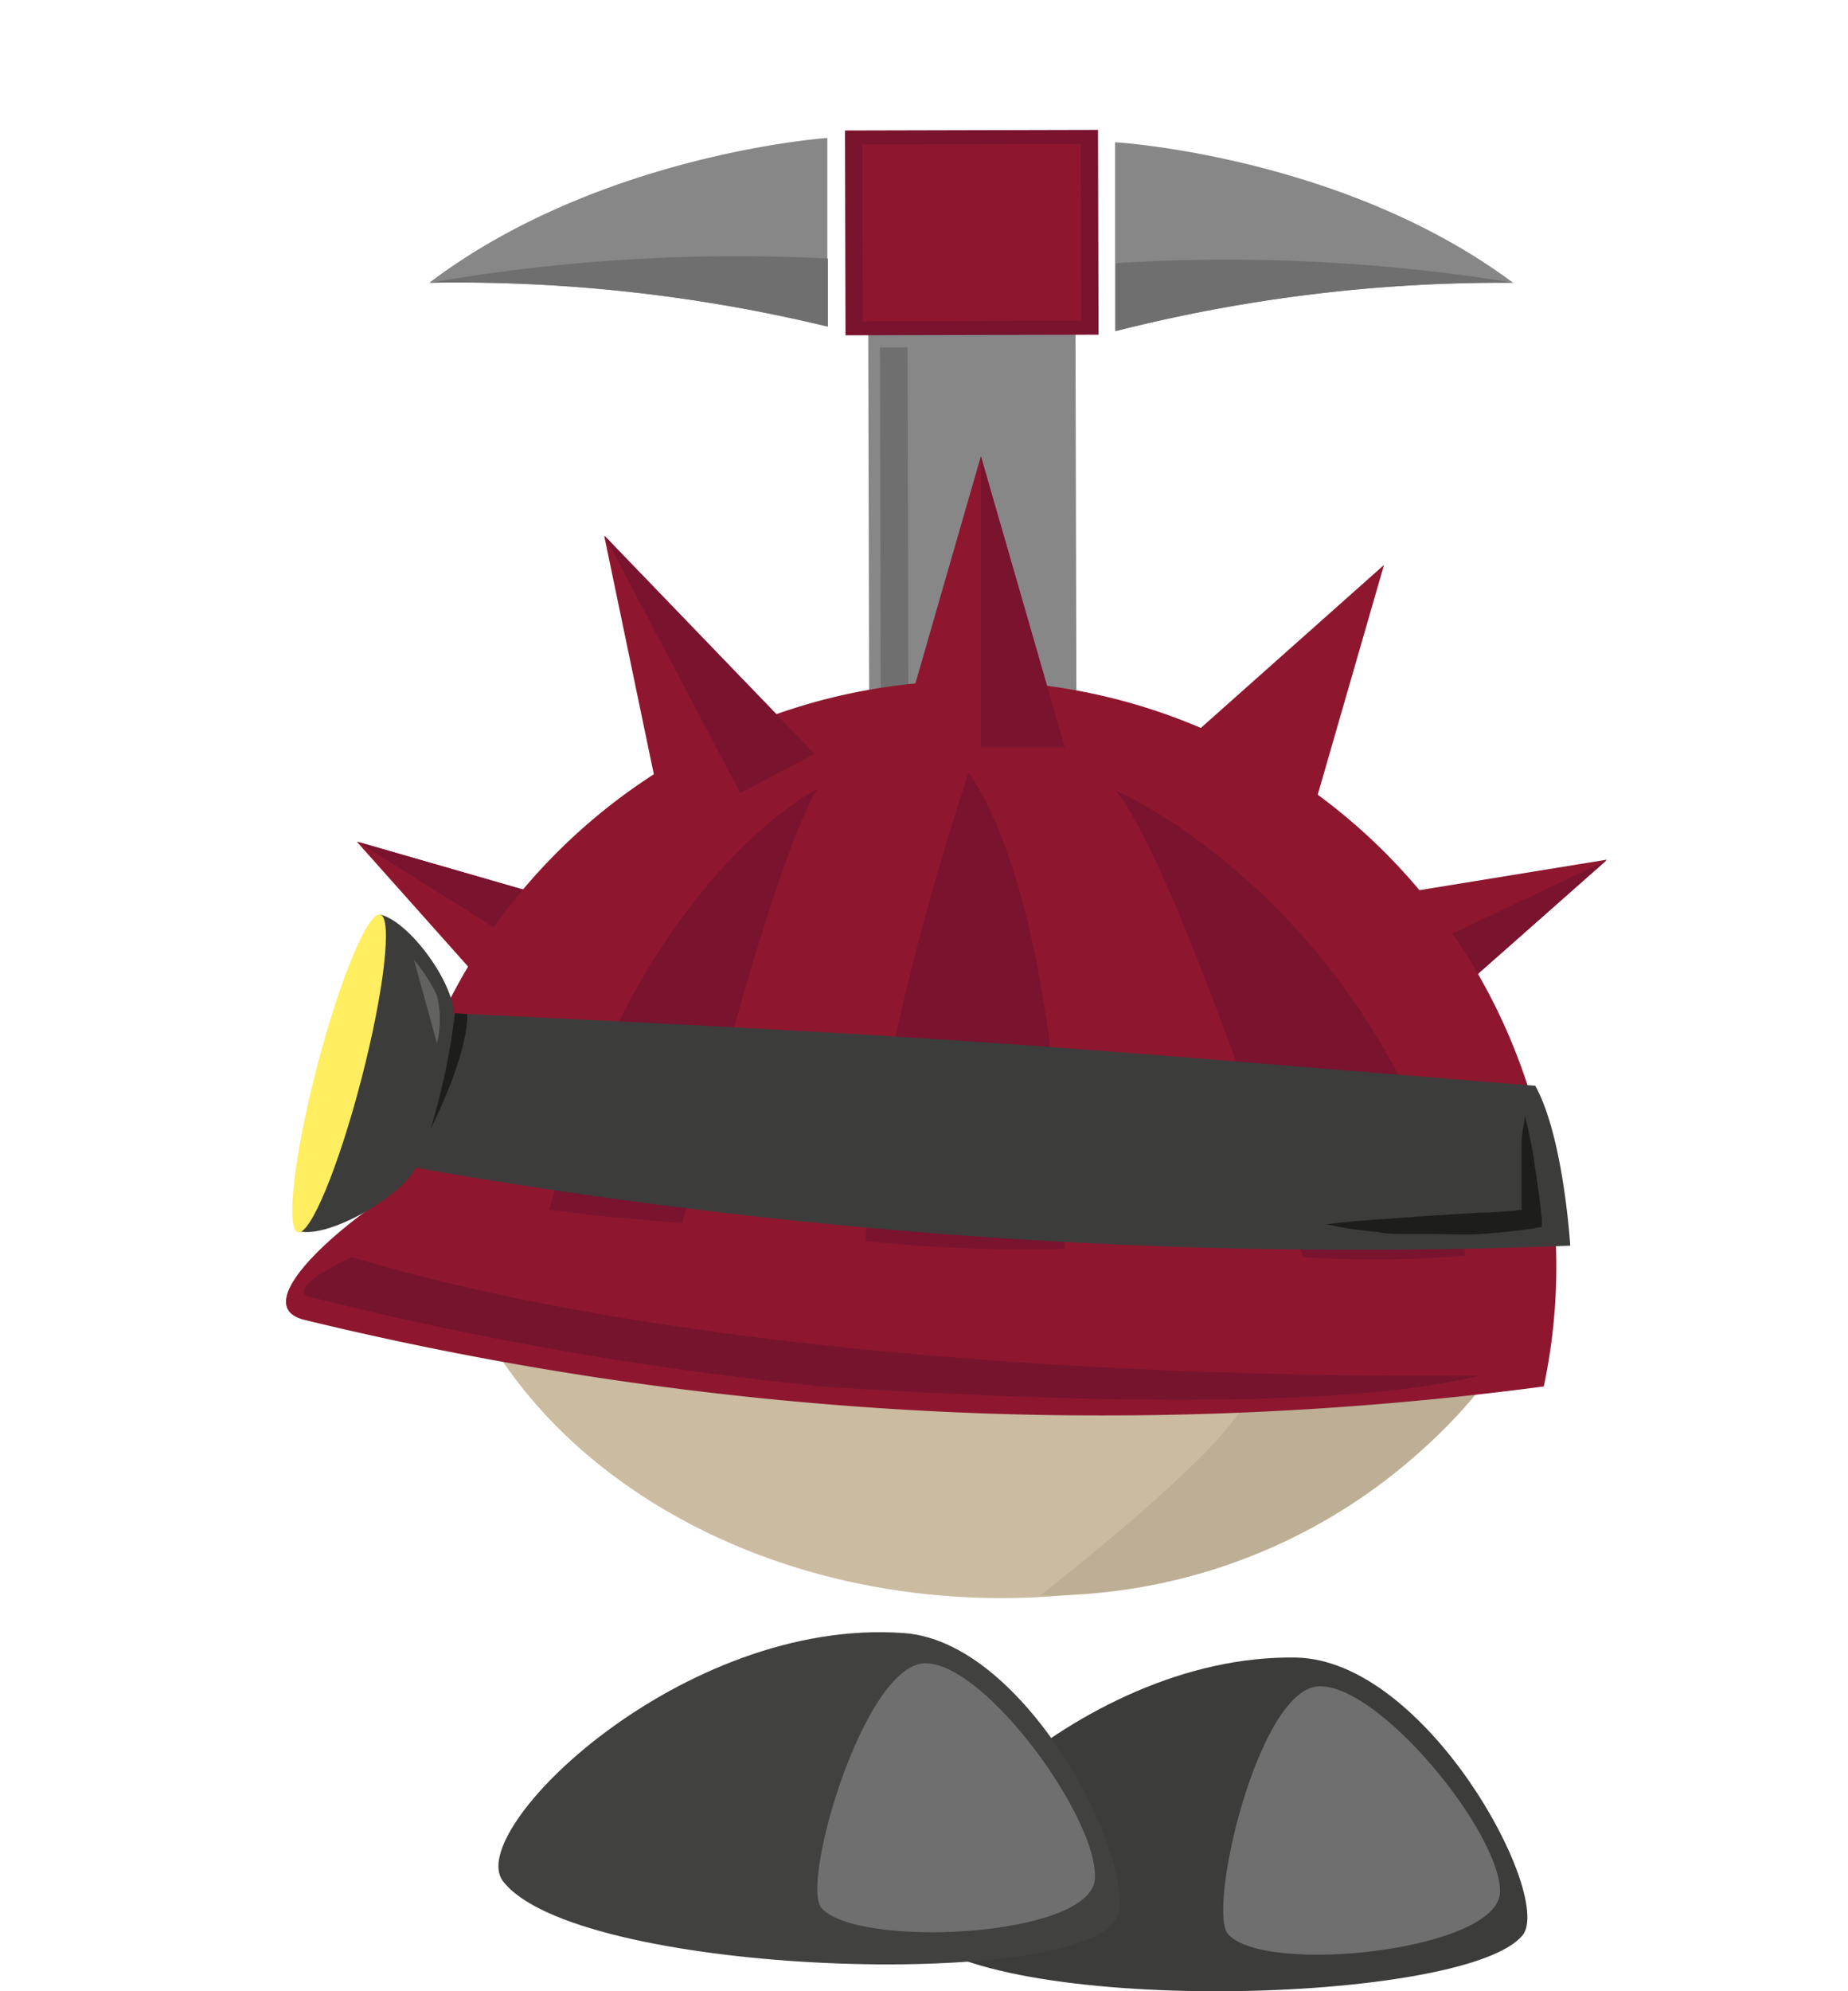 <svg id="Ebene_1" data-name="Ebene 1" xmlns="http://www.w3.org/2000/svg" viewBox="0 0 65 70"><defs><style>.cls-1{fill:#8e172f;}.cls-2{fill:#79132e;}.cls-3{fill:#3c3c3b;}.cls-4{fill:#706f6f;}.cls-5{fill:#414140;}.cls-6{fill:#878787;}.cls-7{fill:#cbbba0;}.cls-8{fill:#bcaf95;}.cls-9{fill:#77142d;}.cls-10{fill:#1d1d1b;}.cls-11{fill:#feee60;}.cls-12{fill:#626261;}</style></defs><polygon class="cls-1" points="56.52 30.22 46.01 31.93 48.54 37.27 56.52 30.22"/><polyline class="cls-2" points="47.26 34.63 48.52 37.3 56.5 30.25"/><path class="cls-3" d="M32,67.8c-1.47-1.7,5.77-9.66,13.58-9.53,4.59.08,9,8.27,8,9.73C51.68,70.49,34.65,70.91,32,67.8Z"/><path class="cls-4" d="M46.4,59.28c2.15-.05,6.39,5.17,6.36,7.23S44.51,69.45,43.2,68C42.44,67.19,44.25,59.33,46.4,59.28Z"/><path class="cls-5" d="M17.69,66.13c-1.37-1.79,6.32-9.3,14.12-8.72,4.57.35,8.53,8.79,7.37,10.18C37.2,70,20.18,69.39,17.69,66.13Z"/><path class="cls-4" d="M32.59,58.47c2.15.08,6.07,5.53,5.92,7.59s-8.41,2.45-9.63,1C28.17,66.13,30.43,58.39,32.59,58.47Z"/><rect class="cls-6" x="30.55" y="11.13" width="7.29" height="13.45" transform="translate(-0.04 0.08) rotate(-0.14)"/><rect class="cls-2" x="29.73" y="4.58" width="8.9" height="7.2" transform="translate(-0.02 0.08) rotate(-0.14)"/><path class="cls-6" d="M29.1,4.85s-8,.55-14,5.09a55.61,55.61,0,0,1,14,1.54Z"/><rect class="cls-1" x="30.34" y="5.07" width="7.68" height="6.22" transform="translate(-0.02 0.08) rotate(-0.14)"/><path class="cls-4" d="M15.12,9.94a62.93,62.93,0,0,1,14-.85v2.39A55.61,55.61,0,0,0,15.12,9.94Z"/><path class="cls-6" d="M39.22,5s8,.47,14,4.94a55.33,55.33,0,0,0-14,1.7Z"/><path class="cls-4" d="M53.25,9.94a63.05,63.05,0,0,0-14-.69l0,2.39A55.33,55.33,0,0,1,53.25,9.94Z"/><rect class="cls-4" x="30.96" y="12.22" width="0.97" height="13.45" transform="translate(-0.04 0.07) rotate(-0.14)"/><polygon class="cls-1" points="12.55 29.59 19.63 37.53 22.77 32.54 12.55 29.59"/><polyline class="cls-2" points="21.23 35.03 22.81 32.54 12.58 29.59"/><path class="cls-7" d="M16.6,36.68c-.85,1.76-1.31,1.62-1.31,3.63,0,8.77,8.92,15.87,19.94,15.87,9.64,0,17.68-5.44,19.54-12.67Z"/><path class="cls-8" d="M54.13,45.74A19.8,19.8,0,0,1,36.58,56.09s6.9-5.33,7.33-7.07,1.22-5.84,2.45-7S54.93,44.24,54.13,45.74Z"/><path class="cls-1" d="M32.5,24A20.61,20.61,0,0,0,13.71,42c-1.93,1.23-5,3.91-3,4.4a118.8,118.8,0,0,0,43.59,2.34,20.27,20.27,0,0,0,.37-5.9A20.59,20.59,0,0,0,32.5,24Z"/><path class="cls-2" d="M28.75,27.73s-6.41,3.21-9.43,14.8C21.49,42.82,24,43,24,43S27,30.66,28.75,27.73Z"/><path class="cls-2" d="M39.24,27.79s9.36,4,12.32,16.36a43.48,43.48,0,0,1-5.72.05S41.4,30.4,39.24,27.79Z"/><path class="cls-2" d="M34.07,27.16s-3.38,9.9-3.62,16.47a53.43,53.43,0,0,0,7,.27S37.4,32.05,34.07,27.16Z"/><path class="cls-9" d="M12.37,44.19s-2.22,1-1.56,1.38a123.37,123.37,0,0,0,18.32,3.19c17.45,1.1,21.6-.14,22.91-.39C48.9,48.35,27.23,48.63,12.37,44.19Z"/><path class="cls-3" d="M15.2,35.59c20,.93,21.94,1.23,38.8,2.58,1,1.8,1.23,5.62,1.23,5.62a191.6,191.6,0,0,1-41-2.81"/><path class="cls-10" d="M53.64,39.24c.08.3.14.6.2.89s.11.6.15.9c.1.6.17,1.2.24,1.8l0,.3-.33.06c-.61.09-1.21.15-1.81.19s-1.21,0-1.82,0l-.91,0c-.3,0-.6,0-.9-.07a14,14,0,0,1-1.8-.27c.61-.08,1.21-.13,1.8-.17l1.8-.13,1.78-.11c.59,0,1.19-.07,1.77-.12l-.29.36c0-.61,0-1.21,0-1.82,0-.3,0-.6,0-.91S53.61,39.54,53.64,39.24Z"/><path class="cls-3" d="M13.38,32.15c1.12.29,2.81,2.72,2.55,3.73l-1.24,5c-.26,1-3.08,2.69-4.19,2.4"/><ellipse class="cls-11" cx="11.93" cy="37.73" rx="5.77" ry="0.81" transform="translate(-27.59 39.81) rotate(-75.46)"/><path class="cls-10" d="M16,35.62a23,23,0,0,1-.86,4.08c1.44-2.93,1.29-4.05,1.29-4.05Z"/><path class="cls-12" d="M14.56,33.74A5.69,5.69,0,0,1,15.37,35a3.54,3.54,0,0,1,0,1.68Z"/><polygon class="cls-1" points="34.5 16.04 31.55 26.27 37.45 26.27 34.5 16.04"/><polygon class="cls-1" points="48.68 19.86 40.73 26.93 45.73 30.08 48.68 19.86"/><polygon class="cls-1" points="21.25 18.83 23.42 29.25 28.64 26.49 21.25 18.83"/><polyline class="cls-2" points="26.04 27.88 28.65 26.5 21.27 18.84"/><polyline class="cls-2" points="34.5 26.27 37.45 26.27 34.5 16.04"/></svg>